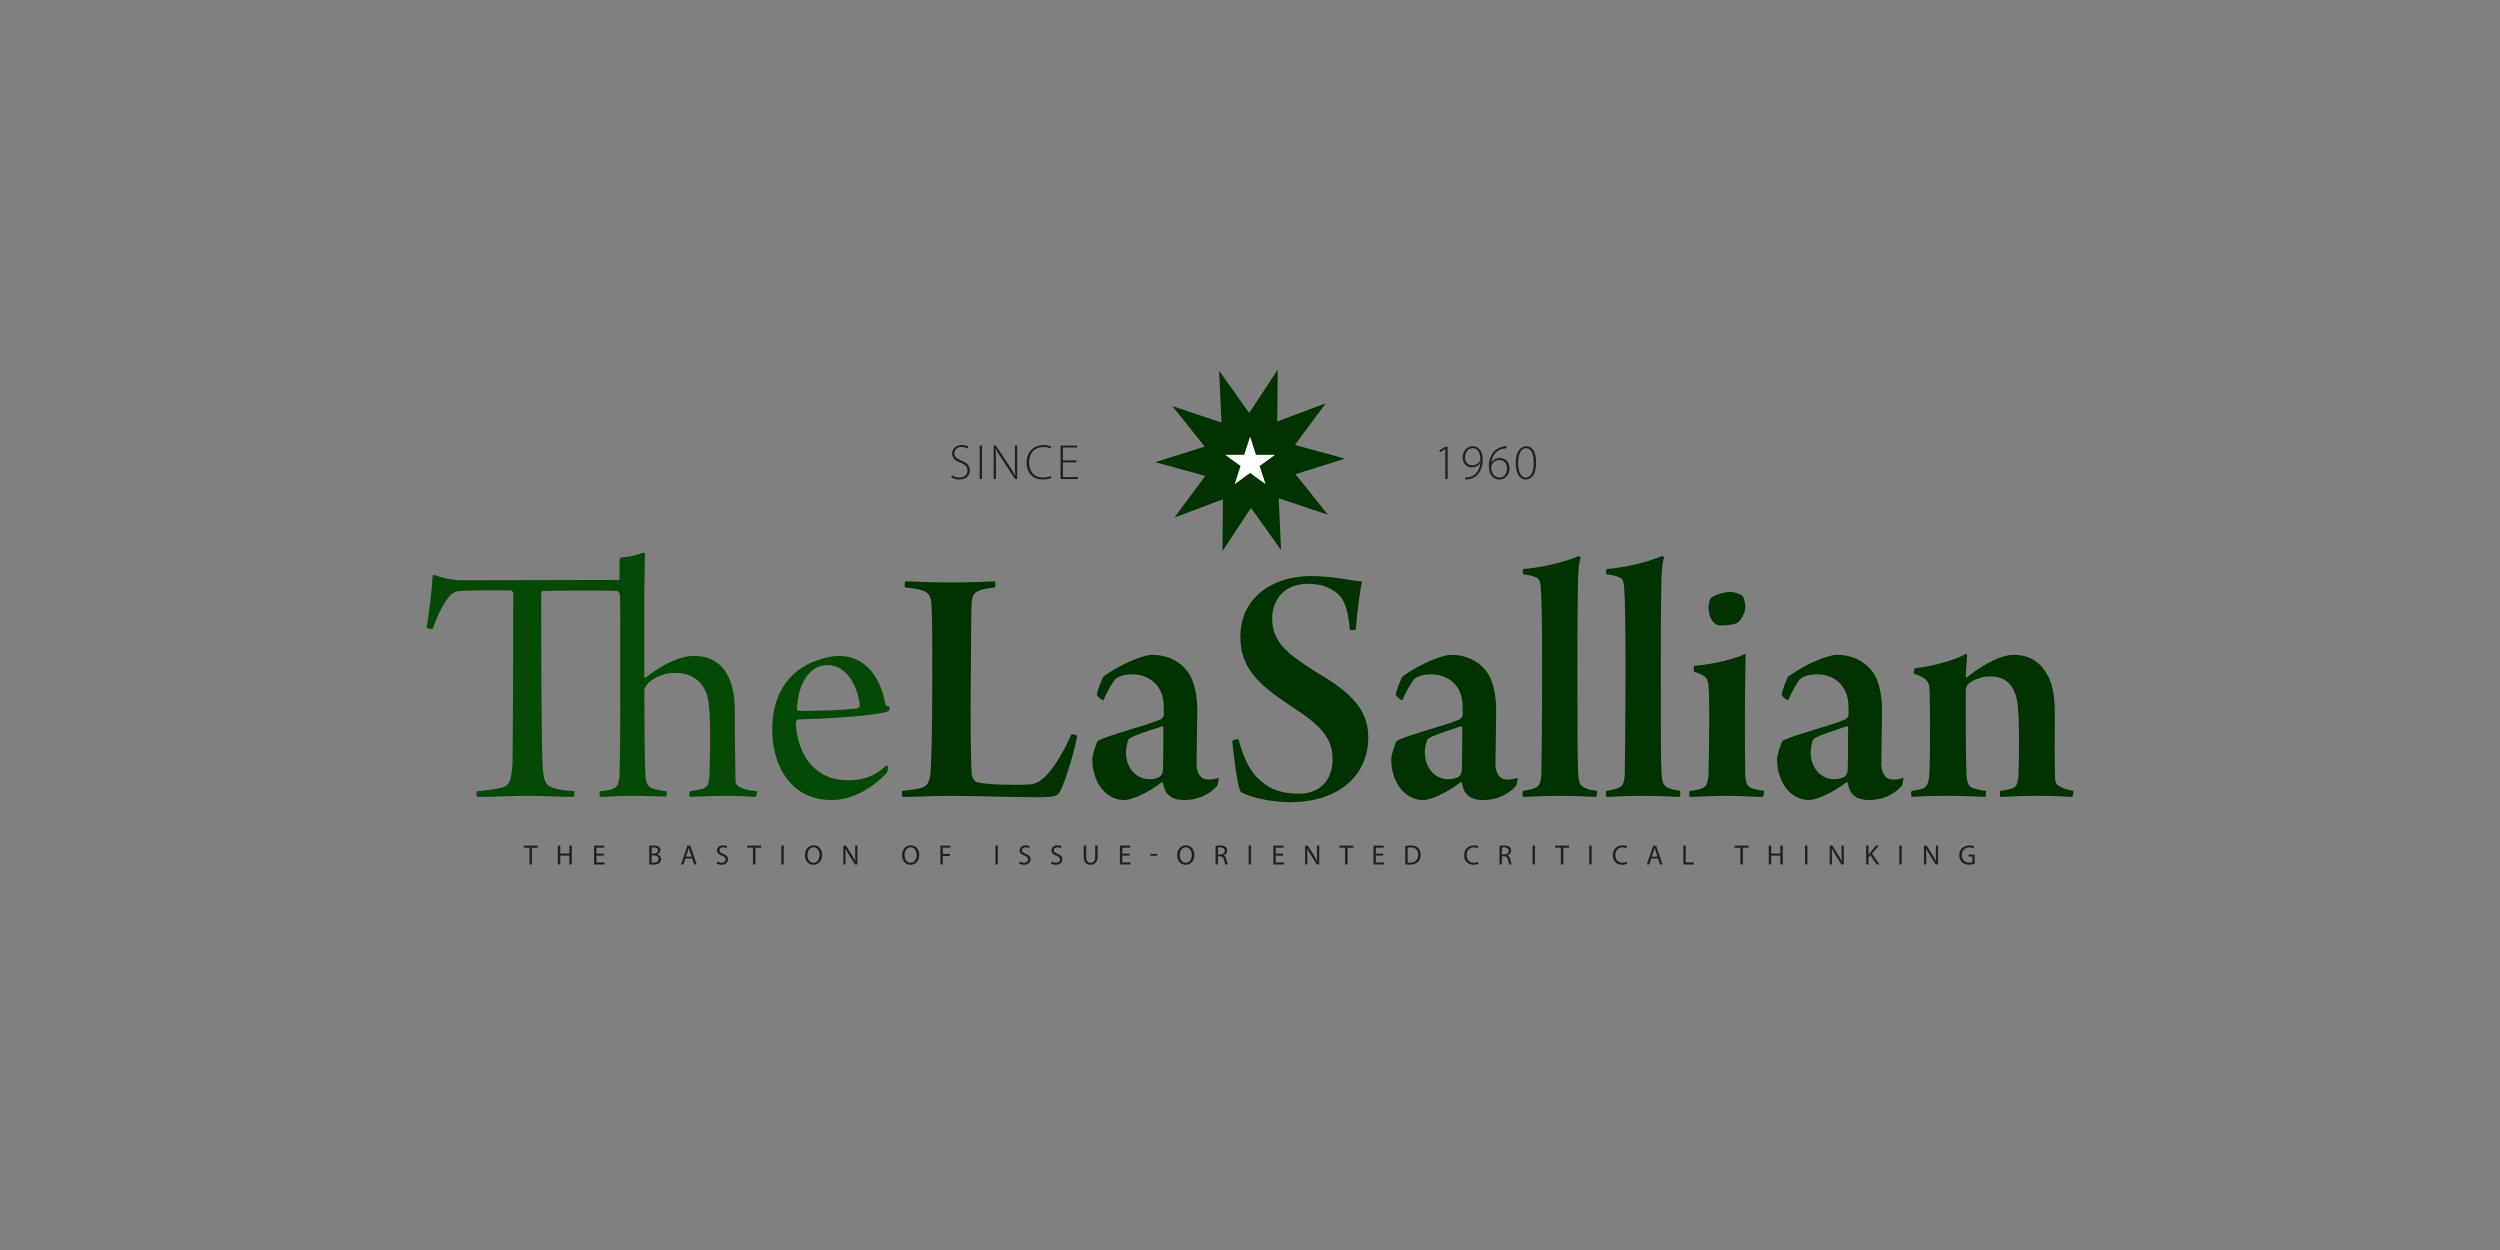 <?xml version="1.0" encoding="UTF-8" standalone="no"?>
<svg xmlns:dc="http://purl.org/dc/elements/1.1/" xmlns:cc="http://creativecommons.org/ns#" xmlns:rdf="http://www.w3.org/1999/02/22-rdf-syntax-ns#" xmlns:svg="http://www.w3.org/2000/svg" xmlns="http://www.w3.org/2000/svg" viewBox="0 0 2666.667 1333.333" height="1333.333" width="2666.667" xml:space="preserve" id="svg2" version="1.1"><rect x="0" y="0" width="2666.667" height="1333.333" fill="#808080" stroke="none"/><defs id="defs6"><clipPath id="clipPath18" clipPathUnits="userSpaceOnUse"><path id="path16" d="m 341.421,295.807 h 1317.802 v 408.64 H 341.421 Z"/></clipPath><clipPath id="clipPath42" clipPathUnits="userSpaceOnUse"><path id="path40" d="M 0,1000 H 2000 V 0 H 0 Z"/></clipPath></defs><g transform="matrix(1.333,0,0,-1.333,0,1333.333)" id="g10"><g id="g12"><g clip-path="url(#clipPath18)" id="g14"><g transform="translate(724.235,530.24)" id="g20"><path id="path22" style="fill:#003300;fill-opacity:1;fill-rule:nonzero;stroke:none" d="m 0,0 c 4.523,-0.567 9.048,-1.131 12.439,-1.979 7.917,-2.263 8.483,-6.22 8.766,-14.137 0.566,-9.331 0.566,-24.882 0.566,-55.981 0,-49.76 -0.849,-68.988 -1.415,-75.774 -0.564,-8.2 -2.543,-11.31 -7.917,-12.722 -3.957,-1.131 -6.502,-1.131 -14.418,-2.262 -0.849,-0.566 -0.849,-4.241 0,-4.81 11.594,0 24.316,0.852 38.168,0.852 18.097,0 50.892,-1.131 69.835,-1.131 12.723,0 15.834,1.131 17.247,3.394 5.09,7.914 13.006,36.756 14.421,45.518 -0.283,1.131 -3.96,1.98 -4.808,1.131 -5.089,-12.439 -14.137,-26.858 -19.792,-32.516 -5.653,-5.936 -9.894,-7.348 -15.55,-7.348 -11.025,-0.566 -33.078,0 -39.299,1.694 -3.111,0.567 -4.807,3.678 -5.09,8.483 -0.565,9.331 -0.846,46.367 -0.565,72.946 0.283,25.444 0.283,53.721 0.565,59.374 0.283,7.635 0.85,11.026 7.07,13.006 3.108,1.131 5.37,1.412 11.59,2.262 0.85,0.565 0.567,4.241 0,4.806 C 64.747,4.523 53.153,3.958 35.907,3.958 14.702,3.958 8.2,4.806 0.282,4.806 -0.283,4.523 -0.566,0.565 0,0 m 206.956,-95.564 c 0,-2.829 0.28,-3.677 0,-6.786 0,-0.849 -1.415,-2.828 -1.98,-3.11 -11.309,-5.089 -44.39,-13.288 -50.893,-17.529 -1.696,-3.111 -4.241,-11.594 -4.241,-14.705 0,-10.742 3.958,-20.354 9.897,-26.008 4.524,-4.242 9.895,-6.504 15.832,-6.504 4.807,0 16.964,4.525 29.687,14.135 0,0 1.133,0.283 1.133,-0.282 0.282,-1.412 0.845,-3.958 1.413,-5.371 1.978,-4.807 6.502,-8.482 15.55,-8.482 9.895,0 19.509,3.675 26.294,11.307 0.564,0.568 1.414,5.657 1.414,6.506 -3.675,-1.131 -5.655,-1.414 -8.483,-1.414 -7.635,0 -9.33,7.916 -9.33,12.439 0,11.028 0.566,29.405 0.566,42.975 0,9.048 -1.413,20.922 -6.221,28.842 -5.936,9.328 -16.116,15.548 -29.969,15.548 -7.352,0 -25.446,-7.633 -38.735,-17.247 -1.129,-1.129 -5.37,-12.723 -5.37,-14.42 0,-1.413 4.241,-5.088 5.37,-4.523 1.696,4.808 7.632,15.551 9.895,17.248 1.979,1.695 7.069,3.394 13.289,3.394 7.635,0 16.117,-3.394 20.64,-10.464 3.109,-4.522 4.242,-9.895 4.242,-15.549 m -0.283,-16.68 c 0,-4.808 0,-24.316 -0.282,-33.082 0,-2.828 -0.85,-4.807 -2.263,-5.936 -2.262,-1.696 -5.937,-2.262 -8.765,-2.262 -9.895,0 -18.66,8.482 -18.66,21.77 0,3.391 1.413,9.329 2.263,10.179 2.542,2.827 16.963,7.069 26.857,10.46 0.283,0 0.85,-0.848 0.85,-1.129 m 60.22,-9.613 c -0.849,0.848 -4.524,0 -5.09,-1.132 0.85,-8.483 3.959,-36.192 6.785,-40.713 5.091,-3.394 22.619,-8.201 39.303,-8.201 39.582,0 62.763,21.77 62.763,52.024 0,19.508 -11.308,32.232 -28.836,44.105 -10.745,7.068 -19.507,11.592 -30.538,20.073 -11.307,8.484 -17.528,17.814 -17.528,30.82 0,15.548 10.463,27.707 27.99,27.707 8.765,0 15.268,-1.414 21.771,-5.937 7.633,-4.806 10.745,-13.005 12.439,-30.818 0.567,-0.566 4.242,-0.283 4.809,0.567 1.131,16.398 3.109,27.708 4.808,38.168 -10.746,0.564 -22.34,4.242 -40.998,4.242 -30.819,0 -56.265,-17.53 -56.265,-48.63 0,-24.883 14.419,-38.452 41.847,-56.265 22.901,-14.985 31.948,-24.882 31.948,-41.847 0,-17.242 -11.028,-27.425 -26.579,-27.425 -10.46,0 -19.51,1.98 -26.859,7.071 -10.179,7.068 -16.399,16.397 -21.77,36.191 m 179.253,26.293 c 0,-2.829 0.283,-3.677 0,-6.786 0,-0.849 -1.415,-2.828 -1.979,-3.11 -11.309,-5.089 -44.39,-13.288 -50.896,-17.529 -1.694,-3.111 -4.24,-11.594 -4.24,-14.705 0,-10.742 3.962,-20.354 9.897,-26.008 4.525,-4.242 9.896,-6.504 15.835,-6.504 4.804,0 16.961,4.525 29.686,14.135 0,0 1.131,0.283 1.131,-0.282 0.283,-1.412 0.849,-3.958 1.412,-5.371 1.98,-4.807 6.503,-8.482 15.554,-8.482 9.893,0 19.507,3.675 26.292,11.307 0.564,0.568 1.415,5.657 1.415,6.506 -3.677,-1.131 -5.656,-1.414 -8.485,-1.414 -7.632,0 -9.329,7.916 -9.329,12.439 0,11.028 0.566,29.405 0.566,42.975 0,9.048 -1.414,20.922 -6.219,28.842 -5.938,9.328 -16.115,15.548 -29.971,15.548 -7.351,0 -25.447,-7.633 -38.735,-17.247 -1.13,-1.129 -5.37,-12.723 -5.37,-14.42 0,-1.413 4.24,-5.088 5.37,-4.523 1.697,4.808 7.636,15.551 9.899,17.248 1.977,1.695 7.066,3.394 13.285,3.394 7.634,0 16.116,-3.394 20.639,-10.464 3.112,-4.522 4.243,-9.895 4.243,-15.549 m -0.283,-16.68 c 0,-4.808 0,-24.316 -0.283,-33.082 0,-2.828 -0.849,-4.807 -2.263,-5.936 -2.262,-1.696 -5.937,-2.262 -8.764,-2.262 -9.895,0 -18.659,8.482 -18.659,21.77 0,3.391 1.413,9.329 2.26,10.179 2.546,2.827 16.966,7.069 26.861,10.46 0.283,0 0.848,-0.848 0.848,-1.129 m 48.632,-55.421 c 4.242,0 13.571,0.852 28.274,0.852 14.702,0 26.858,-0.852 30.25,-0.852 0.568,0.852 0.85,3.963 0.568,4.81 -3.395,0.565 -6.222,0.848 -9.334,2.262 -4.24,1.977 -5.086,3.675 -5.651,12.439 -0.569,11.028 -0.569,32.231 -0.569,80.297 0,24.88 0,46.936 0.284,61.07 0,17.812 0.85,27.142 2.262,30.252 0,0.566 -0.847,1.415 -1.412,1.697 -9.615,-4.525 -30.818,-9.611 -44.389,-10.462 -0.565,-0.846 -0.848,-3.675 0,-4.24 4.803,-0.565 7.914,-1.412 10.177,-2.545 3.111,-1.129 3.394,-4.523 3.677,-7.632 1.131,-11.593 1.131,-44.389 1.131,-72.945 0,-26.579 -0.284,-63.049 -0.566,-75.492 -0.283,-8.764 -1.697,-10.745 -4.807,-12.157 -3.11,-1.413 -5.087,-1.696 -9.895,-2.544 -0.565,-0.847 -0.565,-3.958 0,-4.81 m 66.723,0 c 4.241,0 13.569,0.852 28.271,0.852 14.702,0 26.862,-0.852 30.253,-0.852 0.567,0.852 0.849,3.963 0.567,4.81 -3.393,0.565 -6.221,0.848 -9.332,2.262 -4.242,1.977 -5.085,3.675 -5.654,12.439 -0.566,11.028 -0.566,32.231 -0.566,80.297 0,24.88 0,46.936 0.283,61.07 0,17.812 0.852,27.142 2.263,30.252 0,0.566 -0.851,1.415 -1.411,1.697 -9.618,-4.525 -30.82,-9.611 -44.393,-10.462 -0.564,-0.846 -0.847,-3.675 0,-4.24 4.806,-0.565 7.917,-1.412 10.18,-2.545 3.108,-1.129 3.393,-4.523 3.675,-7.632 1.13,-11.593 1.13,-44.389 1.13,-72.945 0,-26.579 -0.28,-63.049 -0.563,-75.492 -0.282,-8.764 -1.699,-10.745 -4.809,-12.157 -3.11,-1.413 -5.09,-1.696 -9.894,-2.544 -0.566,-0.847 -0.566,-3.958 0,-4.81 m 111.111,152.397 c 0,1.978 -0.565,6.22 -2.26,8.481 -1.133,0.85 -4.808,3.11 -10.178,3.11 -4.807,0 -12.441,-2.543 -14.987,-4.805 -1.698,-2.263 -2.26,-7.071 -1.698,-10.462 0.284,-3.675 2.262,-9.331 6.788,-11.026 3.393,-1.414 13.569,0.283 15.832,1.412 3.393,2.546 6.503,7.919 6.503,13.29 m 14.985,-147.587 c -4.806,0.565 -7.35,1.415 -9.331,1.979 -3.674,1.415 -5.369,3.394 -5.654,11.026 -0.283,12.439 -0.283,34.212 -0.283,48.912 0,16.118 0.568,40.715 0.568,47.784 -12.441,-5.937 -34.212,-9.331 -41.28,-9.613 -0.285,-0.565 -0.285,-4.241 0,-4.807 4.522,-1.415 7.068,-2.261 9.613,-4.805 1.697,-2.263 1.98,-5.092 1.98,-7.354 0.563,-4.24 0.563,-16.397 0.563,-26.856 0,-14.14 -0.284,-35.909 -0.563,-42.411 -0.283,-7.071 -1.415,-10.461 -5.373,-11.876 -2.546,-1.131 -6.22,-1.697 -9.612,-1.979 -0.566,-0.284 -0.566,-4.241 0,-4.81 5.935,0 15.831,0.852 29.971,0.852 11.023,0 21.485,-0.852 28.27,-0.852 1.131,0.569 1.131,3.963 1.131,4.81 m 67.575,67.291 c 0,-2.829 0.282,-3.677 0,-6.786 0,-0.849 -1.415,-2.828 -1.98,-3.11 -11.308,-5.089 -44.389,-13.288 -50.893,-17.529 -1.695,-3.111 -4.24,-11.594 -4.24,-14.705 0,-10.742 3.957,-20.354 9.897,-26.008 4.523,-4.242 9.894,-6.504 15.831,-6.504 4.808,0 16.966,4.525 29.687,14.135 0,0 1.132,0.283 1.132,-0.282 0.282,-1.412 0.848,-3.958 1.414,-5.371 1.977,-4.807 6.502,-8.482 15.55,-8.482 9.895,0 19.509,3.675 26.294,11.307 0.566,0.568 1.415,5.657 1.415,6.506 -3.678,-1.131 -5.655,-1.414 -8.483,-1.414 -7.633,0 -9.331,7.916 -9.331,12.439 0,11.028 0.566,29.405 0.566,42.975 0,9.048 -1.414,20.922 -6.221,28.842 -5.936,9.328 -16.116,15.548 -29.969,15.548 -7.351,0 -25.445,-7.633 -38.736,-17.247 -1.129,-1.129 -5.369,-12.723 -5.369,-14.42 0,-1.413 4.24,-5.088 5.369,-4.523 1.698,4.808 7.636,15.551 9.897,17.248 1.982,1.695 7.068,3.394 13.288,3.394 7.635,0 16.119,-3.394 20.641,-10.464 3.109,-4.522 4.241,-9.895 4.241,-15.549 m -0.284,-16.68 c 0,-4.808 0,-24.316 -0.282,-33.082 0,-2.828 -0.849,-4.807 -2.262,-5.936 -2.263,-1.696 -5.935,-2.262 -8.764,-2.262 -9.894,0 -18.662,8.482 -18.662,21.77 0,3.391 1.415,9.329 2.263,10.179 2.546,2.827 16.965,7.069 26.859,10.46 0.284,0 0.848,-0.848 0.848,-1.129 m 50.892,-50.611 c -0.565,-1.13 -0.565,-3.958 0,-4.81 5.654,0.287 10.463,0.852 28.273,0.852 13.004,0 22.336,-0.565 30.817,-0.852 0.283,0.852 0.565,4.244 0.283,4.81 -4.522,0.565 -6.785,1.131 -9.328,1.979 -3.677,0.848 -5.656,2.545 -6.223,11.308 -0.565,11.874 -0.565,48.63 -0.565,66.443 0,3.11 1.132,5.091 2.546,6.22 5.09,3.96 11.875,5.655 16.681,5.655 5.94,0 9.895,-1.129 13.572,-3.958 4.807,-3.675 7.068,-9.612 8.196,-14.985 2.264,-11.028 1.698,-50.327 1.134,-61.069 -0.566,-5.938 -1.416,-8.766 -5.939,-9.897 -1.978,-0.565 -4.24,-1.131 -8.482,-1.696 -0.283,-0.284 -0.565,-4.241 0,-4.81 8.201,0.287 15.551,0.852 30.818,0.852 16.682,0 22.334,-0.852 26.576,-0.852 0.849,0.852 1.131,3.963 1.131,4.81 -5.934,0.848 -8.762,2.262 -12.156,4.239 -1.697,1.134 -2.545,3.112 -2.545,5.092 -0.566,9.048 -0.283,39.018 -0.283,52.303 0,13.007 -1.412,24.034 -6.501,32.232 -5.656,9.614 -14.136,14.986 -26.58,14.986 -8.761,0 -22.052,-5.937 -37.036,-17.811 -0.283,-0.565 -1.132,-0.283 -1.132,0.564 0.283,4.807 0.565,11.31 1.132,16.401 0,0.563 -0.567,1.412 -0.849,1.695 -8.764,-5.092 -26.011,-9.894 -40.996,-11.594 -0.565,-0.563 -0.849,-3.675 -0.849,-4.241 11.309,-3.673 11.875,-7.634 12.441,-10.461 0.282,-2.543 0.568,-18.092 0.568,-27.425 0,-11.309 0,-33.927 -0.568,-42.693 -0.283,-7.068 -2.261,-10.46 -5.653,-11.591 -3.111,-0.848 -5.939,-1.414 -8.483,-1.696"/></g><g transform="translate(381.852,367.101)" id="g24"><path id="path26" style="fill:#044a04;fill-opacity:1;fill-rule:nonzero;stroke:none" d="m 0,0 c -0.85,-0.848 -0.85,-3.392 0,-4.522 7.352,-0.283 24.596,0.848 40.147,0.848 11.027,0 27.145,-0.848 37.039,-0.848 0.566,0.565 0.847,3.674 0.566,4.522 -6.502,0.566 -11.31,0.852 -15.551,2.263 -5.936,1.697 -9.331,3.392 -9.895,19.225 -0.848,14.986 -1.132,96.13 -1.132,136.278 0,0.848 0.567,2.262 1.413,2.545 5.939,0.283 48.632,0.566 59.093,0 1.413,-0.283 2.545,-1.979 2.545,-3.392 0.281,-9.896 0.281,-20.924 0.281,-93.586 0,-7.066 -0.281,-41.562 -0.564,-48.348 C 113.659,6.503 112.527,3.111 108.003,1.697 105.459,0.852 102.632,0.566 98.39,0 c -0.565,-1.128 -0.848,-3.392 0,-4.522 4.809,0 14.985,0.848 24.597,0.848 11.594,0 24.883,-0.565 28.274,-0.565 0.283,0.565 0.85,3.391 0,4.239 -4.524,0.566 -5.936,0.852 -9.328,1.697 -5.373,1.414 -7.07,3.958 -7.352,12.724 -0.566,7.636 -0.849,46.368 -0.849,66.16 0,1.694 1.415,4.522 3.677,6.502 5.936,5.09 13.287,7.633 21.205,7.633 17.529,0 24.314,-12.157 26.011,-20.356 2.543,-13.007 1.696,-41.843 1.413,-56.829 C 185.755,5.091 184.625,3.96 181.231,2.263 179.252,1.415 175.012,0.852 170.204,0 c -0.564,-0.848 -0.847,-3.957 0,-4.522 3.958,0.283 15.834,0.565 25.165,0.848 12.44,0.282 23.748,-0.848 27.425,-0.848 0.563,0.283 1.413,3.674 1.13,4.522 -7.915,0.852 -11.874,1.697 -15.551,4.525 -1.979,1.696 -1.697,4.241 -1.697,5.09 -0.282,12.442 -0.563,40.995 -0.563,55.416 0,27.989 -11.594,43.257 -32.514,43.257 -10.744,0 -23.751,-5.655 -38.736,-17.248 -0.566,-0.28 -1.131,0 -1.131,0.282 v 70.118 c 0.283,22.339 0.565,26.861 0.565,27.991 0,0.85 -0.847,1.416 -1.412,1.416 -0.85,0 -7.916,-3.393 -17.531,-3.677 -0.565,0 -1.412,-1.414 -1.412,-1.979 v -14.985 c 0,-0.847 -0.849,-1.129 -1.132,-1.129 l -124.967,-0.284 c -6.786,0 -15.835,1.695 -20.924,3.958 -0.847,0.283 -1.979,0 -2.544,0 -0.565,-11.591 -2.827,-29.97 -4.806,-41.562 0.283,-0.847 3.958,-1.696 4.806,-1.13 3.959,10.744 7.633,18.378 11.875,24.032 2.262,3.109 5.373,6.22 11.026,6.22 6.22,0.566 34.777,0.566 39.866,0.283 0.566,0 1.698,-1.132 1.698,-1.98 C 28.84,113.379 28.557,35.342 28.273,22.902 27.424,9.332 26.294,3.675 18.096,2.546 14.418,1.697 9.048,0.852 0,0 m 327.403,20.641 c -10.18,-9.613 -20.075,-11.875 -30.82,-11.875 -11.873,0 -22.616,3.957 -31.099,14.419 -6.219,7.634 -10.18,20.075 -10.461,31.101 0,1.415 0.564,3.11 1.696,3.11 21.772,0.565 61.07,2.828 72.097,6.502 0.849,0.283 1.413,2.829 1.13,3.675 -2.543,0.285 -3.11,1.416 -3.392,2.262 -2.262,13.573 -11.027,38.453 -37.319,38.453 -7.353,0 -21.207,-3.957 -28.84,-9.046 -14.985,-9.331 -24.316,-26.579 -24.316,-49.478 0,-15.269 3.96,-31.667 14.704,-43.261 7.632,-8.481 18.942,-13.57 33.078,-13.57 13.855,0 30.536,7.351 44.106,22.052 0.283,0.566 0.849,3.392 0.566,4.809 0,0.563 -0.847,0.847 -1.13,0.847 m -47.216,80.297 c 16.396,0 24.313,-17.813 26.011,-32.232 0,-1.133 -1.132,-1.979 -1.698,-2.263 -5.937,-1.412 -40.148,-2.545 -47.781,-1.979 -0.282,0 -0.848,0.848 -0.848,1.697 1.131,22.616 11.592,34.777 24.316,34.777"/></g></g></g><g transform="translate(999.616,669.78)" id="g28"><path id="path30" style="fill:#003300;fill-opacity:1;fill-rule:nonzero;stroke:none" d="m 0,0 -24.087,33.795 1.92,-41.457 -39.354,13.182 25.921,-32.413 -39.584,-12.465 40.022,-10.983 -24.697,-33.353 38.832,14.633 -0.375,-41.499 L 1.414,-75.894 25.5,-109.686 23.581,-68.232 62.934,-81.411 37.015,-48.998 76.6,-36.535 36.58,-25.548 61.275,7.806 22.44,-6.832 22.815,34.667 Z"/></g><g transform="translate(1000.322,650.857)" id="g32"><path id="path34" style="fill:#ffffff;fill-opacity:1;fill-rule:nonzero;stroke:none" d="M 0,0 4.722,-14.531 H 20 L 7.64,-23.515 12.362,-38.045 0,-29.064 l -12.361,-8.981 4.721,14.53 -12.36,8.984 h 15.278 z"/></g><g id="g36"><g clip-path="url(#clipPath42)" id="g38"><g transform="translate(761.852,619.868)" id="g44"><path id="path46" style="fill:#231f20;fill-opacity:1;fill-rule:nonzero;stroke:none" d="m 0,0 c 1.511,-1.033 3.618,-1.749 5.844,-1.749 4.015,0 6.479,2.266 6.479,5.565 0,2.982 -1.55,4.771 -5.446,6.242 C 2.584,11.608 0,13.834 0,17.451 c 0,3.936 3.22,6.798 7.792,6.798 2.504,0 4.413,-0.636 5.327,-1.232 l -0.716,-1.63 c -0.715,0.517 -2.425,1.272 -4.73,1.272 -4.333,0 -5.804,-2.783 -5.804,-4.889 0,-2.942 1.709,-4.453 5.565,-5.963 4.413,-1.789 6.758,-3.817 6.758,-7.791 0,-3.896 -2.783,-7.355 -8.507,-7.355 -2.306,0 -5.009,0.756 -6.4,1.789 z"/></g><path id="path48" style="fill:#231f20;fill-opacity:1;fill-rule:nonzero;stroke:none" d="m 785.825,616.927 h -1.909 v 26.793 h 1.909 z"/><g transform="translate(795.127,616.927)" id="g50"><path id="path52" style="fill:#231f20;fill-opacity:1;fill-rule:nonzero;stroke:none" d="M 0,0 V 26.793 H 1.789 L 12.204,10.972 C 14.39,7.632 15.94,5.128 17.252,2.544 l 0.08,0.039 c -0.278,3.618 -0.318,6.679 -0.318,10.854 v 13.356 h 1.829 L 18.843,0 H 17.094 L 6.877,15.583 C 4.89,18.644 3.061,21.466 1.67,24.249 L 1.59,24.209 C 1.789,20.91 1.829,18.008 1.829,13.555 V 0 Z"/></g><g transform="translate(841.4,617.88)" id="g54"><path id="path56" style="fill:#231f20;fill-opacity:1;fill-rule:nonzero;stroke:none" d="m 0,0 c -1.352,-0.675 -3.936,-1.351 -7.235,-1.351 -6.48,0 -12.681,4.134 -12.681,13.635 0,7.95 5.128,13.953 13.595,13.953 3.419,0 5.406,-0.756 6.202,-1.153 l -0.597,-1.59 c -1.351,0.675 -3.299,1.153 -5.565,1.153 -7.235,0 -11.647,-4.691 -11.647,-12.403 0,-7.274 4.134,-11.965 11.329,-11.965 2.266,0 4.492,0.477 6.042,1.232 z"/></g><g transform="translate(861.278,630.244)" id="g58"><path id="path60" style="fill:#231f20;fill-opacity:1;fill-rule:nonzero;stroke:none" d="M 0,0 H -10.694 V -11.727 H 1.272 v -1.59 H -12.602 V 13.476 H 0.636 v -1.59 h -11.33 V 1.589 L 0,1.589 Z"/></g><g transform="translate(1156.538,640.818)" id="g62"><path id="path64" style="fill:#231f20;fill-opacity:1;fill-rule:nonzero;stroke:none" d="m 0,0 h -0.08 l -4.213,-2.465 -0.478,1.51 4.89,2.902 H 1.868 V -23.892 H 0 Z"/></g><g transform="translate(1178.323,641.613)" id="g66"><path id="path68" style="fill:#231f20;fill-opacity:1;fill-rule:nonzero;stroke:none" d="m 0,0 c -3.538,0 -6.003,-3.141 -6.003,-7.395 0,-3.816 2.385,-6.32 5.804,-6.32 2.743,0 5.01,1.431 6.122,3.34 C 6.082,-10.058 6.28,-9.7 6.28,-9.223 6.28,-3.777 4.254,0 0.04,0 Z m -5.804,-23.375 c 0.755,-0.079 1.749,0 2.942,0.199 2.107,0.318 4.054,1.352 5.605,3.021 1.709,1.829 3.022,4.452 3.498,8.189 l -0.119,-0.039 c -1.63,-2.108 -3.896,-3.34 -6.679,-3.34 -4.809,0 -7.354,3.777 -7.354,7.831 0,4.771 3.261,9.104 8.268,9.104 4.454,0 7.792,-3.777 7.792,-10.773 0,-5.844 -2.027,-9.859 -4.413,-12.244 -1.669,-1.749 -4.014,-2.941 -6.042,-3.339 -1.391,-0.278 -2.623,-0.398 -3.498,-0.358 z"/></g><g transform="translate(1199.949,618.08)" id="g70"><path id="path72" style="fill:#231f20;fill-opacity:1;fill-rule:nonzero;stroke:none" d="m 0,0 c 3.498,0 5.924,2.862 5.924,7.235 0,4.532 -2.623,6.838 -6.201,6.838 -2.426,0 -4.731,-1.471 -5.923,-3.738 C -6.439,9.898 -6.639,9.381 -6.639,8.825 -6.639,3.617 -4.293,0 -0.039,0 Z m 5.486,23.375 c -0.755,0 -1.71,-0.041 -2.782,-0.279 -5.566,-1.153 -8.746,-5.923 -9.262,-11.011 h 0.079 c 1.193,1.908 3.538,3.618 6.678,3.618 4.731,0 7.712,-3.499 7.712,-8.309 0,-4.492 -2.822,-8.984 -8.07,-8.984 -4.651,0 -8.387,3.777 -8.387,10.852 0,5.208 1.829,9.223 4.214,11.727 1.868,1.948 4.452,3.3 7.234,3.817 0.954,0.238 1.909,0.318 2.584,0.318 z"/></g><g transform="translate(1220.979,618.08)" id="g74"><path id="path76" style="fill:#231f20;fill-opacity:1;fill-rule:nonzero;stroke:none" d="m 0,0 c 4.292,0 6.241,4.889 6.241,11.926 0,6.757 -1.829,11.608 -6.202,11.608 -3.736,0 -6.202,-4.771 -6.202,-11.608 C -6.281,4.731 -3.816,0 -0.04,0 Z m -0.239,-1.59 c -4.055,0 -7.791,3.975 -7.911,13.237 0,9.382 4.134,13.477 8.467,13.477 4.532,0 7.911,-4.095 7.911,-12.999 0,-9.263 -3.339,-13.715 -8.427,-13.715 z"/></g><g transform="translate(423.705,321.929)" id="g78"><path id="path80" style="fill:#231f20;fill-opacity:1;fill-rule:nonzero;stroke:none" d="M 0,0 H -4.584 V 1.655 H 6.575 V 0 H 1.968 V -13.417 H 0 Z"/></g><g transform="translate(448.33,323.584)" id="g82"><path id="path84" style="fill:#231f20;fill-opacity:1;fill-rule:nonzero;stroke:none" d="M 0,0 V -6.307 H 7.291 V 0 H 9.258 V -15.072 H 7.291 v 7.067 H 0 v -7.067 H -1.945 V 0 Z"/></g><g transform="translate(483.176,315.579)" id="g86"><path id="path88" style="fill:#231f20;fill-opacity:1;fill-rule:nonzero;stroke:none" d="m 0,0 h -5.859 v -5.435 h 6.53 V -7.067 H -7.804 V 8.005 H 0.335 V 6.373 H -5.859 V 1.609 l 5.859,0 z"/></g><g transform="translate(521.468,309.988)" id="g90"><path id="path92" style="fill:#231f20;fill-opacity:1;fill-rule:nonzero;stroke:none" d="m 0,0 c 0.38,-0.067 0.939,-0.091 1.633,-0.091 2.012,0 3.868,0.739 3.868,2.931 0,2.056 -1.766,2.907 -3.891,2.907 H 0 Z m 0,7.223 h 1.767 c 2.057,0 3.265,1.073 3.265,2.527 0,1.767 -1.342,2.459 -3.31,2.459 -0.894,0 -1.409,-0.066 -1.722,-0.135 z m -1.945,6.172 c 0.849,0.179 2.192,0.313 3.555,0.313 1.946,0 3.198,-0.336 4.137,-1.096 C 6.53,12.03 7,11.136 7,9.951 7,8.497 6.038,7.223 4.451,6.642 V 6.597 C 5.882,6.238 7.559,5.054 7.559,2.817 7.559,1.521 7.044,0.536 6.284,-0.201 5.233,-1.163 3.533,-1.61 1.073,-1.61 c -1.341,0 -2.37,0.089 -3.018,0.178 z"/></g><g transform="translate(553.451,314.772)" id="g94"><path id="path96" style="fill:#231f20;fill-opacity:1;fill-rule:nonzero;stroke:none" d="M 0,0 -1.476,4.34 C -1.812,5.323 -2.035,6.218 -2.258,7.09 H -2.303 C -2.527,6.195 -2.773,5.278 -3.064,4.362 L -4.539,0 Z M -4.942,-1.52 -6.507,-6.261 H -8.52 l 5.121,15.073 h 2.348 L 4.092,-6.261 H 2.013 L 0.402,-1.52 Z"/></g><g transform="translate(573.917,310.882)" id="g98"><path id="path100" style="fill:#231f20;fill-opacity:1;fill-rule:nonzero;stroke:none" d="m 0,0 c 0.872,-0.537 2.147,-0.984 3.489,-0.984 1.99,0 3.153,1.051 3.153,2.572 0,1.408 -0.805,2.215 -2.84,2.996 -2.46,0.872 -3.981,2.147 -3.981,4.272 0,2.348 1.946,4.092 4.875,4.092 1.543,0 2.661,-0.358 3.332,-0.738 L 7.492,10.623 C 7,10.891 5.993,11.338 4.629,11.338 2.572,11.338 1.79,10.108 1.79,9.079 1.79,7.671 2.706,6.979 4.786,6.172 7.335,5.188 8.632,3.959 8.632,1.744 c 0,-2.325 -1.722,-4.338 -5.278,-4.338 -1.453,0 -3.041,0.425 -3.845,0.962 z"/></g><g transform="translate(602.524,321.929)" id="g102"><path id="path104" style="fill:#231f20;fill-opacity:1;fill-rule:nonzero;stroke:none" d="M 0,0 H -4.584 V 1.655 H 6.575 V 0 H 1.968 V -13.417 H 0 Z"/></g><g transform="translate(1044.348,308.511)" id="g106"><path id="path108" style="fill:#231f20;fill-opacity:1;fill-rule:nonzero;stroke:none" d="M 0,0 V 15.073 H 2.125 L 6.954,7.448 C 8.072,5.68 8.947,4.092 9.662,2.55 L 9.705,2.571 C 9.527,4.586 9.482,6.419 9.482,8.765 v 6.308 h 1.834 L 11.316,0 H 9.351 L 4.563,7.649 C 3.514,9.325 2.507,11.047 1.743,12.68 L 1.68,12.659 C 1.791,10.756 1.833,8.945 1.833,6.44 V 0 Z m -17.625,7.066 h -5.858 V 1.632 h 6.528 V 0 h -8.474 v 15.073 h 8.138 v -1.634 h -6.192 V 8.678 h 5.858 z M -43.257,0 h -1.945 v 15.073 h 1.945 z m -26.458,8.007 h 1.99 c 2.08,0 3.4,1.139 3.4,2.862 0,1.945 -1.409,2.794 -3.467,2.818 -0.939,0 -1.61,-0.09 -1.923,-0.18 z m -1.946,6.864 c 0.984,0.202 2.393,0.314 3.735,0.314 2.079,0 3.422,-0.379 4.361,-1.23 0.76,-0.671 1.185,-1.699 1.185,-2.862 0,-1.991 -1.252,-3.312 -2.84,-3.847 V 7.178 c 1.162,-0.401 1.856,-1.475 2.213,-3.04 0.493,-2.103 0.851,-3.557 1.164,-4.138 h -2.013 c -0.247,0.425 -0.582,1.722 -1.006,3.601 -0.448,2.079 -1.253,2.862 -3.019,2.93 h -1.834 V 0 h -1.946 z m -28.651,-7.423 c 0,-3.221 1.745,-6.106 4.808,-6.106 3.086,0 4.831,2.841 4.831,6.262 0,2.995 -1.566,6.127 -4.808,6.127 -3.221,0 -4.831,-2.975 -4.831,-6.283 m 11.696,0.244 c 0,-5.187 -3.154,-7.938 -7,-7.938 -3.98,0 -6.776,3.087 -6.776,7.648 0,4.785 2.975,7.917 6.999,7.917 4.115,0 6.777,-3.154 6.777,-7.627 M -118.295,7 h -5.524 v 1.452 h 5.524 z m -22.121,0.066 h -5.859 V 1.632 h 6.53 V 0 h -8.475 v 15.073 h 8.139 v -1.634 h -6.194 V 8.678 h 5.859 z m -34.757,8.007 V 6.149 c 0,-3.377 1.499,-4.807 3.512,-4.807 2.236,0 3.667,1.475 3.667,4.807 v 8.924 h 1.968 V 6.284 c 0,-4.631 -2.437,-6.53 -5.703,-6.53 -3.085,0 -5.412,1.767 -5.412,6.439 v 8.88 z M -202.84,2.37 c 0.873,-0.536 2.147,-0.983 3.489,-0.983 1.991,0 3.153,1.051 3.153,2.571 0,1.408 -0.804,2.214 -2.84,2.996 -2.46,0.873 -3.981,2.148 -3.981,4.274 0,2.347 1.946,4.091 4.876,4.091 1.542,0 2.661,-0.358 3.331,-0.739 l -0.536,-1.588 c -0.492,0.269 -1.498,0.716 -2.862,0.716 -2.058,0 -2.841,-1.229 -2.841,-2.258 0,-1.41 0.917,-2.102 2.998,-2.908 2.548,-0.983 3.845,-2.213 3.845,-4.428 0,-2.325 -1.721,-4.338 -5.276,-4.338 -1.454,0 -3.041,0.425 -3.847,0.96 z m -25.452,0 c 0.872,-0.536 2.146,-0.983 3.489,-0.983 1.989,0 3.153,1.051 3.153,2.571 0,1.408 -0.806,2.214 -2.84,2.996 -2.46,0.873 -3.981,2.148 -3.981,4.274 0,2.347 1.946,4.091 4.875,4.091 1.543,0 2.661,-0.358 3.332,-0.739 l -0.537,-1.588 c -0.492,0.269 -1.497,0.716 -2.862,0.716 -2.057,0 -2.84,-1.229 -2.84,-2.258 0,-1.41 0.917,-2.102 2.996,-2.908 2.55,-0.983 3.847,-2.213 3.847,-4.428 0,-2.325 -1.723,-4.338 -5.278,-4.338 -1.454,0 -3.041,0.425 -3.846,0.96 z M -245.851,0 h -1.945 v 15.073 h 1.945 z m -45.984,15.073 h 8.118 v -1.634 h -6.173 V 8.431 h 5.703 V 6.819 h -5.703 V 0 h -1.945 z m -28.651,-7.625 c 0,-3.221 1.744,-6.106 4.807,-6.106 3.087,0 4.831,2.841 4.831,6.262 0,2.995 -1.565,6.127 -4.808,6.127 -3.22,0 -4.83,-2.975 -4.83,-6.283 m 11.696,0.244 c 0,-5.187 -3.154,-7.938 -7,-7.938 -3.981,0 -6.776,3.087 -6.776,7.648 0,4.785 2.974,7.917 7,7.917 4.115,0 6.776,-3.154 6.776,-7.627 M -369.536,0 v 15.073 h 2.125 l 4.831,-7.625 c 1.117,-1.768 1.989,-3.356 2.705,-4.898 l 0.045,0.021 c -0.179,2.015 -0.224,3.848 -0.224,6.194 v 6.308 h 1.834 V 0 h -1.968 l -4.786,7.649 c -1.05,1.676 -2.057,3.398 -2.817,5.031 l -0.067,-0.021 c 0.111,-1.903 0.156,-3.714 0.156,-6.219 V 0 Z m -28.65,7.448 c 0,-3.221 1.744,-6.106 4.808,-6.106 3.085,0 4.83,2.841 4.83,6.262 0,2.995 -1.566,6.127 -4.809,6.127 -3.221,0 -4.829,-2.975 -4.829,-6.283 m 11.695,0.244 c 0,-5.187 -3.153,-7.938 -7,-7.938 -3.98,0 -6.776,3.087 -6.776,7.648 0,4.785 2.974,7.917 7,7.917 4.115,0 6.776,-3.154 6.776,-7.627 M -417.198,0 h -1.946 v 15.073 h 1.946 z"/></g><g transform="translate(1076.354,321.929)" id="g110"><path id="path112" style="fill:#231f20;fill-opacity:1;fill-rule:nonzero;stroke:none" d="M 0,0 H -4.585 V 1.655 H 6.575 V 0 H 1.968 V -13.417 H 0 Z"/></g><g transform="translate(1106.839,315.579)" id="g114"><path id="path116" style="fill:#231f20;fill-opacity:1;fill-rule:nonzero;stroke:none" d="M 0,0 H -5.859 V -5.435 H 0.67 V -7.067 H -7.805 V 8.005 h 8.14 V 6.373 H -5.859 V 1.609 l 5.859,0 z"/></g><g transform="translate(1126.409,310.055)" id="g118"><path id="path120" style="fill:#231f20;fill-opacity:1;fill-rule:nonzero;stroke:none" d="m 0,0 c 0.492,-0.089 1.208,-0.111 1.969,-0.111 4.159,0 6.417,2.325 6.417,6.394 0.022,3.556 -1.99,5.816 -6.105,5.816 -1.006,0 -1.766,-0.091 -2.281,-0.202 z m -1.945,13.328 c 1.185,0.18 2.593,0.314 4.136,0.314 2.796,0 4.787,-0.65 6.106,-1.879 1.341,-1.23 2.124,-2.974 2.124,-5.411 0,-2.46 -0.761,-4.474 -2.169,-5.86 -1.408,-1.408 -3.734,-2.169 -6.665,-2.169 -1.386,0 -2.549,0.067 -3.532,0.179 z"/></g><g transform="translate(1183.039,309.005)" id="g122"><path id="path124" style="fill:#231f20;fill-opacity:1;fill-rule:nonzero;stroke:none" d="m 0,0 c -0.715,-0.359 -2.146,-0.717 -3.98,-0.717 -4.249,0 -7.448,2.684 -7.448,7.625 0,4.719 3.199,7.917 7.871,7.917 1.879,0 3.065,-0.402 3.578,-0.671 l -0.468,-1.588 c -0.739,0.358 -1.789,0.626 -3.041,0.626 -3.533,0 -5.882,-2.257 -5.882,-6.215 0,-3.69 2.124,-6.061 5.792,-6.061 1.185,0 2.392,0.245 3.175,0.626 z"/></g><g transform="translate(1201.851,316.518)" id="g126"><path id="path128" style="fill:#231f20;fill-opacity:1;fill-rule:nonzero;stroke:none" d="M 0,0 H 1.99 C 4.069,0 5.389,1.141 5.389,2.862 5.389,4.808 3.98,5.658 1.923,5.68 0.984,5.68 0.312,5.591 0,5.501 Z m -1.946,6.865 c 0.984,0.201 2.392,0.314 3.735,0.314 2.079,0 3.421,-0.38 4.36,-1.231 0.76,-0.671 1.185,-1.699 1.185,-2.862 0,-1.99 -1.252,-3.309 -2.84,-3.847 V -0.827 C 5.657,-1.229 6.351,-2.304 6.709,-3.868 7.2,-5.971 7.559,-7.425 7.871,-8.006 H 5.858 C 5.612,-7.581 5.277,-6.284 4.853,-4.405 4.405,-2.326 3.6,-1.543 1.833,-1.476 H 0 v -6.53 h -1.946 z"/></g><path id="path130" style="fill:#231f20;fill-opacity:1;fill-rule:nonzero;stroke:none" d="m 1228.287,308.512 h -1.945 v 15.072 h 1.945 z"/><g transform="translate(1248.999,321.929)" id="g132"><path id="path134" style="fill:#231f20;fill-opacity:1;fill-rule:nonzero;stroke:none" d="M 0,0 H -4.584 V 1.655 H 6.575 V 0 H 1.968 V -13.417 H 0 Z"/></g><path id="path136" style="fill:#231f20;fill-opacity:1;fill-rule:nonzero;stroke:none" d="m 1273.626,308.512 h -1.945 v 15.072 h 1.945 z"/><g transform="translate(1301.985,309.005)" id="g138"><path id="path140" style="fill:#231f20;fill-opacity:1;fill-rule:nonzero;stroke:none" d="m 0,0 c -0.716,-0.359 -2.147,-0.717 -3.981,-0.717 -4.249,0 -7.448,2.684 -7.448,7.625 0,4.719 3.199,7.917 7.872,7.917 1.879,0 3.064,-0.402 3.578,-0.671 l -0.468,-1.588 c -0.74,0.358 -1.79,0.626 -3.042,0.626 -3.533,0 -5.882,-2.257 -5.882,-6.215 0,-3.69 2.125,-6.061 5.793,-6.061 1.184,0 2.391,0.245 3.175,0.626 z"/></g><g transform="translate(1326.297,314.772)" id="g142"><path id="path144" style="fill:#231f20;fill-opacity:1;fill-rule:nonzero;stroke:none" d="M 0,0 -1.477,4.34 C -1.812,5.323 -2.035,6.218 -2.26,7.09 H -2.304 C -2.527,6.195 -2.773,5.278 -3.064,4.362 L -4.54,0 Z m -4.942,-1.52 -1.566,-4.741 h -2.013 l 5.122,15.073 h 2.348 L 4.092,-6.261 h -2.08 l -1.61,4.741 z"/></g><g transform="translate(1347.009,323.584)" id="g146"><path id="path148" style="fill:#231f20;fill-opacity:1;fill-rule:nonzero;stroke:none" d="m 0,0 h 1.946 v -13.439 h 6.441 v -1.633 H 0 Z"/></g><g transform="translate(1392.68,321.929)" id="g150"><path id="path152" style="fill:#231f20;fill-opacity:1;fill-rule:nonzero;stroke:none" d="M 0,0 H -4.584 V 1.655 H 6.575 V 0 H 1.968 V -13.417 H 0 Z"/></g><g transform="translate(1417.307,323.584)" id="g154"><path id="path156" style="fill:#231f20;fill-opacity:1;fill-rule:nonzero;stroke:none" d="M 0,0 V -6.307 H 7.291 V 0 H 9.258 V -15.072 H 7.291 v 7.067 H 0 v -7.067 H -1.945 V 0 Z"/></g><path id="path158" style="fill:#231f20;fill-opacity:1;fill-rule:nonzero;stroke:none" d="m 1446.316,308.512 h -1.946 v 15.072 h 1.946 z"/><g transform="translate(1464.119,308.512)" id="g160"><path id="path162" style="fill:#231f20;fill-opacity:1;fill-rule:nonzero;stroke:none" d="M 0,0 V 15.072 H 2.124 L 6.955,7.447 C 8.073,5.68 8.945,4.092 9.661,2.55 L 9.705,2.572 C 9.527,4.585 9.481,6.418 9.481,8.766 v 6.306 h 1.834 V 0 H 9.348 L 4.562,7.648 C 3.512,9.325 2.505,11.047 1.744,12.68 L 1.677,12.658 C 1.789,10.757 1.834,8.945 1.834,6.44 V 0 Z"/></g><g transform="translate(1493.263,323.584)" id="g164"><path id="path166" style="fill:#231f20;fill-opacity:1;fill-rule:nonzero;stroke:none" d="m 0,0 h 1.946 v -7.268 h 0.067 c 0.402,0.581 0.804,1.119 1.185,1.61 L 7.805,0 h 2.415 l -5.456,-6.396 5.882,-8.676 H 8.341 L 3.377,-7.671 1.946,-9.325 v -5.747 H 0 Z"/></g><path id="path168" style="fill:#231f20;fill-opacity:1;fill-rule:nonzero;stroke:none" d="m 1521.756,308.512 h -1.945 v 15.072 h 1.945 z"/><g transform="translate(1539.561,308.512)" id="g170"><path id="path172" style="fill:#231f20;fill-opacity:1;fill-rule:nonzero;stroke:none" d="M 0,0 V 15.072 H 2.124 L 6.955,7.447 C 8.073,5.68 8.945,4.092 9.661,2.55 L 9.705,2.572 C 9.526,4.585 9.482,6.418 9.482,8.766 v 6.306 h 1.833 V 0 H 9.348 L 4.562,7.648 C 3.511,9.325 2.506,11.047 1.744,12.68 L 1.677,12.658 C 1.789,10.757 1.834,8.945 1.834,6.44 V 0 Z"/></g><g transform="translate(1580.176,309.183)" id="g174"><path id="path176" style="fill:#231f20;fill-opacity:1;fill-rule:nonzero;stroke:none" d="m 0,0 c -0.872,-0.312 -2.594,-0.827 -4.629,-0.827 -2.281,0 -4.16,0.581 -5.636,1.989 -1.297,1.253 -2.102,3.266 -2.102,5.614 0.022,4.495 3.109,7.783 8.163,7.783 1.744,0 3.108,-0.381 3.757,-0.695 l -0.47,-1.587 c -0.806,0.358 -1.812,0.649 -3.332,0.649 -3.668,0 -6.061,-2.281 -6.061,-6.061 0,-3.824 2.304,-6.082 5.815,-6.082 1.274,0 2.146,0.179 2.594,0.403 v 4.495 h -3.064 v 1.565 l 4.965,0 z"/></g></g></g></g></svg>